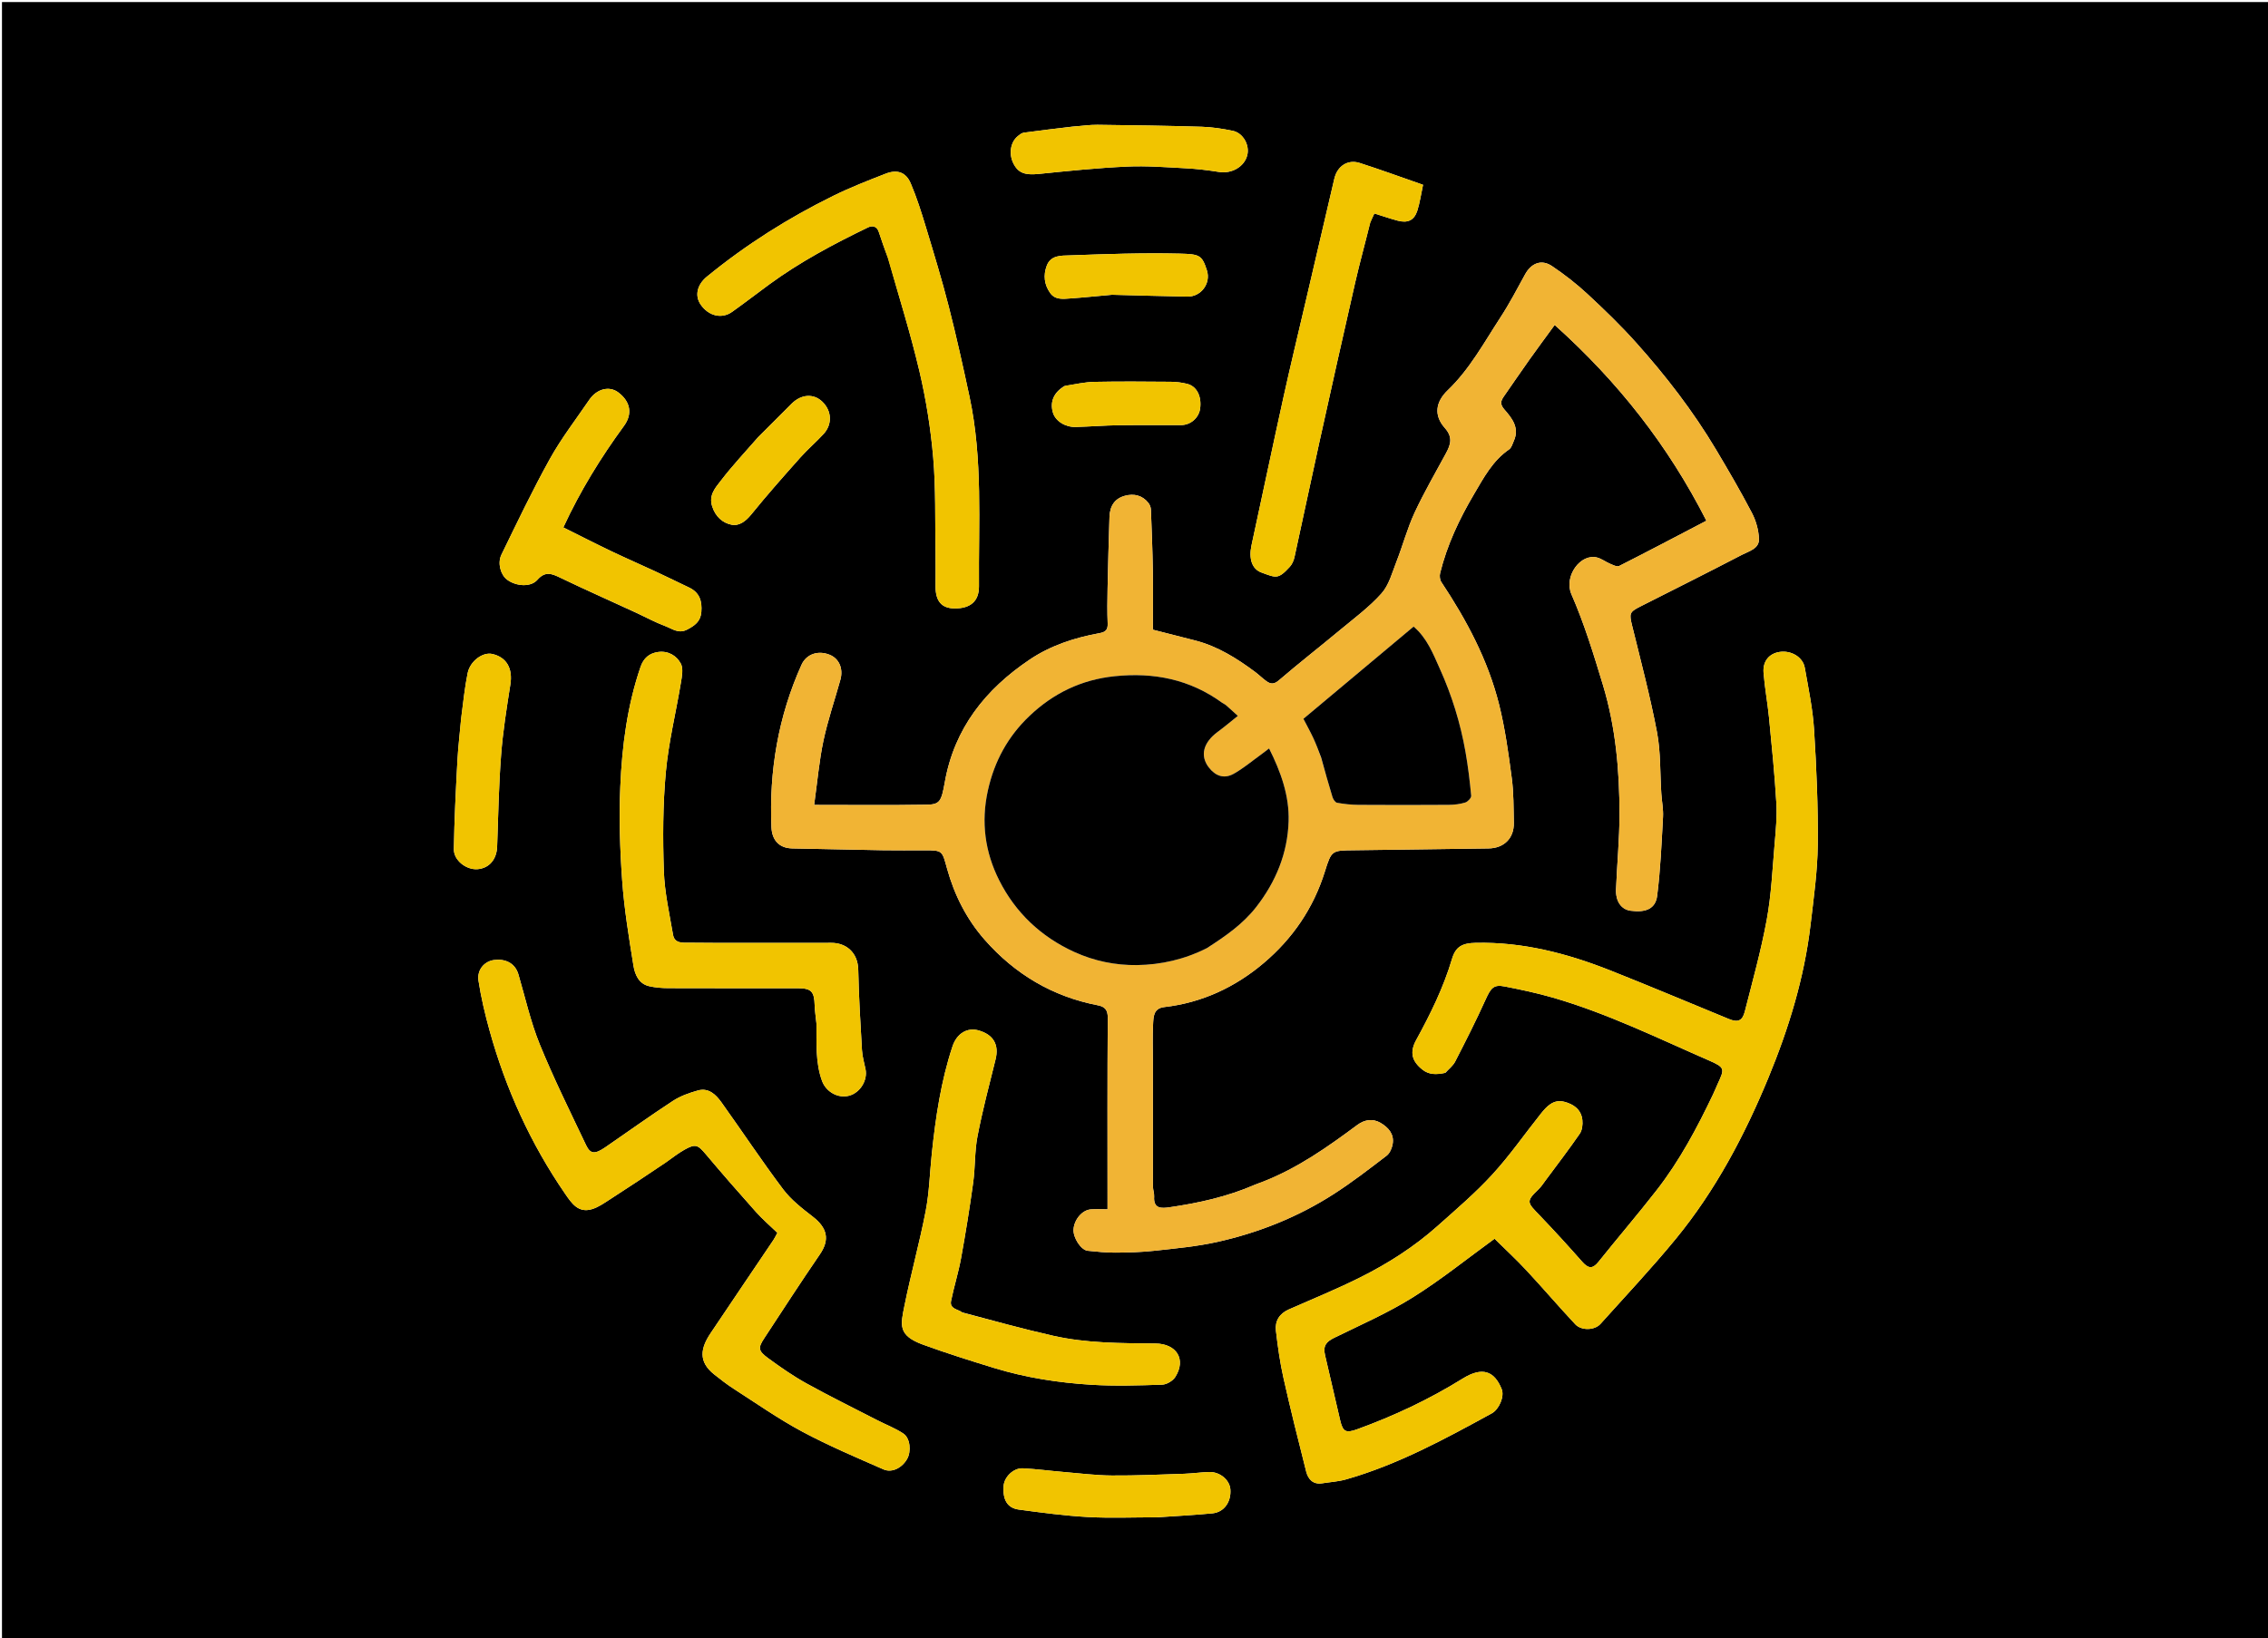 <svg version="1.1" id="Layer_1" xmlns="http://www.w3.org/2000/svg" xmlns:xlink="http://www.w3.org/1999/xlink" x="0px" y="0px"
	 width="100%" viewBox="0 0 1200 867" enable-background="new 0 0 1200 867" xml:space="preserve">
<path fill="#000000" opacity="1" stroke="none" 
	d="
M746,868 
	C497.363,868 249.227,868 1.045,868 
	C1.045,579.065 1.045,290.13 1.045,1.097 
	C400.887,1.097 800.774,1.097 1200.83,1.097 
	C1200.83,290 1200.83,579 1200.83,868 
	C1049.463,868 897.981,868 746,868 
M667.952,625.551 
	C666.581,626.044 665.176,626.46 663.843,627.041 
	C649.443,633.325 634.253,636.671 618.805,638.926 
	C614.749,639.518 610.202,639.895 610.657,633.301 
	C610.778,631.549 610.034,629.752 610.03,627.975 
	C609.983,605.976 610,583.977 610,561.978 
	C610,555.311 609.744,548.631 610.098,541.984 
	C610.304,538.113 610.276,533.635 616.026,532.974 
	C635.981,530.68 653.543,522.458 668.663,509.646 
	C683.892,496.741 694.931,480.665 700.954,461.353 
	C704.512,449.94 704.704,450.105 716.279,449.978 
	C740.042,449.717 763.804,449.306 787.566,449.015 
	C795.679,448.915 801.112,443.683 800.96,435.524 
	C800.812,427.592 800.914,419.589 799.869,411.755 
	C798.13,398.713 796.353,385.583 793.17,372.846 
	C787.287,349.309 775.964,328.135 762.595,308.008 
	C761.805,306.818 761.603,304.792 761.955,303.359 
	C765.62,288.42 772.142,274.666 779.919,261.492 
	C785.04,252.818 789.756,243.807 798.453,237.853 
	C799.74,236.972 800.278,234.894 800.988,233.293 
	C804.066,226.351 799.966,221.275 795.938,216.676 
	C793.573,213.976 794.015,212.205 795.668,209.834 
	C800.223,203.299 804.697,196.706 809.31,190.211 
	C813.585,184.19 817.998,178.267 822.585,171.979 
	C856.107,202.038 882.609,235.76 902.861,275.581 
	C887.158,283.785 871.977,291.796 856.666,299.551 
	C855.552,300.115 853.424,298.993 851.895,298.35 
	C849.572,297.374 847.473,295.715 845.084,295.075 
	C836.289,292.718 827.273,304.969 831.467,314.555 
	C838.245,330.051 843.239,346.389 848.15,362.625 
	C854.883,384.884 856.896,407.923 856.881,431.067 
	C856.872,444.26 855.563,457.448 855.045,470.646 
	C854.79,477.134 857.881,481.345 862.777,481.991 
	C870.82,483.052 875.924,480.968 876.802,474.073 
	C878.561,460.241 879.141,446.249 879.906,432.307 
	C880.129,428.246 879.278,424.133 879.01,420.038 
	C878.3,409.183 878.733,398.118 876.721,387.514 
	C873.129,368.585 868.176,349.909 863.573,331.181 
	C861.993,324.751 862.07,323.93 867.795,321.03 
	C885.781,311.921 903.818,302.91 921.7,293.602 
	C925.36,291.697 930.851,290.389 930.665,285.218 
	C930.498,280.542 929.086,275.545 926.907,271.378 
	C920.973,260.029 914.511,248.944 907.952,237.937 
	C895.814,217.568 881.367,198.856 865.576,181.235 
	C857.524,172.251 848.806,163.821 839.95,155.613 
	C834.11,150.2 827.749,145.241 821.135,140.802 
	C815.562,137.062 810.18,139.259 806.908,145.241 
	C802.719,152.899 798.664,160.667 793.901,167.964 
	C785.229,181.253 777.651,195.361 766.006,206.527 
	C759.556,212.712 758.52,219.803 764.447,226.478 
	C768.862,231.451 767.536,235.316 765.021,239.973 
	C759.396,250.388 753.413,260.645 748.443,271.368 
	C744.593,279.676 742.226,288.659 738.878,297.216 
	C736.607,303.024 734.914,309.627 730.944,314.072 
	C724.435,321.359 716.38,327.294 708.807,333.596 
	C698.13,342.48 687.162,351.02 676.632,360.072 
	C674.131,362.222 672.369,362.117 670.203,360.6 
	C668.062,359.101 666.21,357.197 664.11,355.634 
	C654.451,348.442 644.336,342.083 632.516,338.999 
	C625.369,337.135 618.202,335.347 610,333.259 
	C610,322.767 610.13,312.351 609.964,301.939 
	C609.792,291.178 609.37,280.42 608.945,269.665 
	C608.898,268.472 608.369,267.106 607.626,266.166 
	C604.413,262.094 599.932,261.105 595.236,262.373 
	C589.827,263.833 587.218,267.692 587.024,273.665 
	C586.616,286.261 586.282,298.859 586.022,311.459 
	C585.895,317.622 585.82,323.798 586.073,329.955 
	C586.209,333.275 585.018,334.49 581.807,335.075 
	C568.627,337.479 555.955,341.574 544.775,349.098 
	C521.405,364.828 504.938,385.429 499.896,413.979 
	C498.04,424.492 497.138,425.764 490.014,425.884 
	C470.813,426.207 451.604,425.994 430.761,425.994 
	C432.503,413.533 433.426,402.619 435.683,391.988 
	C437.994,381.105 441.657,370.511 444.641,359.766 
	C446.283,353.851 443.975,348.588 439.041,346.552 
	C432.943,344.034 426.654,346.095 424.059,351.866 
	C411.765,379.213 406.888,408.022 408.177,437.829 
	C408.461,444.408 412.052,448.89 419.22,449.015 
	C435.317,449.297 451.411,449.711 467.508,449.98 
	C474.672,450.099 481.84,450 489.007,450 
	C498.82,450 498.443,450.149 501.094,459.706 
	C504.954,473.628 511.419,486.459 520.974,497.325 
	C536.984,515.531 556.887,527.407 580.873,532.034 
	C584.572,532.748 586.154,534.427 586.124,538.684 
	C585.898,570.848 586,603.014 586,635.179 
	C586,636.638 586,638.096 586,640.003 
	C582.796,640.003 579.997,639.858 577.22,640.036 
	C572.644,640.33 568.335,645.405 568.009,650.647 
	C567.734,655.051 571.948,661.59 575.536,661.951 
	C580.44,662.445 585.374,662.963 590.291,662.928 
	C597.221,662.879 604.187,662.683 611.068,661.92 
	C622.093,660.696 633.223,659.684 644.018,657.28 
	C665.946,652.397 686.692,644.118 705.641,631.948 
	C715.35,625.712 724.525,618.619 733.697,611.594 
	C735.396,610.293 736.52,607.563 736.88,605.326 
	C737.712,600.161 734.564,596.679 730.498,594.283 
	C726.295,591.807 721.938,592.548 718.12,595.383 
	C702.582,606.918 686.849,618.109 667.952,625.551 
M764.788,567.747 
	C766.535,565.78 768.78,564.068 769.943,561.802 
	C775.462,551.048 780.946,540.26 785.918,529.247 
	C788.87,522.708 790.28,520.919 796.228,522.083 
	C804.8,523.762 813.381,525.582 821.765,528.009 
	C850.404,536.299 877.144,549.423 904.354,561.286 
	C912.847,564.989 912.435,565.743 908.942,573.379 
	C908.069,575.289 907.297,577.246 906.394,579.141 
	C897.938,596.894 888.714,614.236 876.601,629.797 
	C866.559,642.696 855.911,655.122 845.69,667.885 
	C842.504,671.863 840.195,671.21 837.126,667.73 
	C829.828,659.454 822.385,651.294 814.748,643.33 
	C808.134,636.433 807.11,636 814.049,629.387 
	C815.449,628.054 816.523,626.369 817.686,624.801 
	C823.796,616.565 830.041,608.422 835.862,599.986 
	C837.144,598.128 837.471,595.154 837.234,592.796 
	C836.669,587.199 832.567,584.333 827.613,583.085 
	C821.873,581.639 818.341,585.554 815.2,589.49 
	C806.676,600.172 798.858,611.487 789.646,621.53 
	C780.637,631.351 770.415,640.094 760.433,648.981 
	C748.253,659.826 734.541,668.584 720.025,675.87 
	C707.593,682.111 694.67,687.378 681.927,692.99 
	C676.937,695.188 674.509,699.115 675.1,704.263 
	C676.063,712.643 677.245,721.044 679.087,729.268 
	C682.797,745.826 686.917,762.294 691.09,778.743 
	C692.132,782.849 694.701,785.793 699.659,785.001 
	C703.82,784.337 708.103,784.106 712.126,782.96 
	C739.582,775.139 764.47,761.585 789.317,747.977 
	C793.169,745.867 796.106,739.041 794.546,735.17 
	C790.715,725.666 784.415,723.067 773.888,729.604 
	C756.228,740.569 737.54,749.367 718.029,756.432 
	C711.909,758.648 710.469,757.652 709.004,751.336 
	C706.368,739.974 703.711,728.617 701.093,717.25 
	C699.946,712.272 701.581,710.136 706.034,707.955 
	C719.997,701.12 734.356,694.839 747.489,686.628 
	C762.536,677.221 776.436,665.977 790.781,655.569 
	C796.34,661.065 802.219,666.502 807.661,672.345 
	C816.396,681.724 824.715,691.491 833.475,700.846 
	C836.735,704.328 843.735,704.083 846.806,700.663 
	C860.207,685.736 873.982,671.105 886.696,655.608 
	C907.704,630 923.075,600.851 935.638,570.435 
	C946.384,544.416 954.678,517.434 957.981,489.261 
	C959.621,475.273 961.627,461.226 961.774,447.188 
	C961.988,426.849 961.103,406.466 959.825,386.156 
	C959.134,375.166 956.832,364.256 954.905,353.373 
	C953.903,347.716 947.717,344.119 941.654,345.013 
	C936.13,345.828 932.612,349.855 933.095,356.029 
	C933.719,363.994 935.221,371.887 935.997,379.845 
	C937.463,394.866 938.981,409.894 939.87,424.954 
	C940.296,432.168 939.572,439.484 938.95,446.718 
	C937.799,460.089 937.205,473.592 934.789,486.747 
	C931.784,503.108 927.286,519.203 923.176,535.348 
	C921.904,540.348 919.475,541.225 914.758,539.291 
	C893.837,530.711 873.008,521.899 851.985,513.576 
	C829.145,504.534 805.626,498.443 780.773,498.978 
	C773.785,499.128 770.216,500.901 768.27,507.45 
	C763.767,522.609 756.869,536.625 749.308,550.411 
	C745.755,556.888 746.995,561.627 752.65,566.107 
	C756.09,568.832 760.013,568.796 764.788,567.747 
M352.464,615.033 
	C355.677,612.827 358.749,610.372 362.133,608.472 
	C367.978,605.19 369.198,605.825 373.466,610.89 
	C382.125,621.168 390.958,631.306 399.915,641.326 
	C403.446,645.275 407.502,648.755 411.321,652.452 
	C410.455,654.028 409.919,655.209 409.205,656.27 
	C398.142,672.699 387.012,689.084 375.992,705.542 
	C370.794,713.304 369.141,720.527 378.003,727.482 
	C381.32,730.085 384.646,732.711 388.189,734.985 
	C400.177,742.68 411.888,750.925 424.414,757.635 
	C438.352,765.1 452.987,771.296 467.49,777.652 
	C472.003,779.63 477.342,776.752 479.967,772.107 
	C482.217,768.128 481.609,761.11 477.969,758.685 
	C473.719,755.854 468.82,754.007 464.243,751.655 
	C451.715,745.215 439.065,738.991 426.746,732.172 
	C419.685,728.263 412.992,723.608 406.471,718.827 
	C401.136,714.915 401.009,713.363 404.307,708.331 
	C414.062,693.449 423.742,678.512 433.799,663.834 
	C439.13,656.053 437.768,649.864 430.003,643.862 
	C424.374,639.51 418.532,634.962 414.312,629.353 
	C403.013,614.333 392.617,598.635 381.676,583.341 
	C378.743,579.241 374.9,575.535 369.247,577.114 
	C364.676,578.391 359.983,580.055 356.047,582.625 
	C343.976,590.508 332.26,598.935 320.371,607.1 
	C314.769,610.948 312.383,610.877 310.08,606.025 
	C301.696,588.361 292.974,570.816 285.598,552.729 
	C280.744,540.828 277.935,528.088 274.302,515.696 
	C272.433,509.322 266.843,507.3 261.296,508.082 
	C256.2,508.801 252.309,513.337 253.171,518.992 
	C254.533,527.931 256.645,536.801 259.069,545.524 
	C267.652,576.416 280.77,605.255 298.963,631.721 
	C302.448,636.791 305.982,642.2 313.377,639.873 
	C316.69,638.831 319.709,636.688 322.684,634.77 
	C332.495,628.446 342.226,621.997 352.464,615.033 
M469.925,136.673 
	C475.507,156.568 481.737,176.311 486.457,196.409 
	C489.982,211.412 492.439,226.796 493.759,242.15 
	C495.163,258.476 494.702,274.965 494.983,291.384 
	C495.091,297.714 494.993,304.048 495.002,310.38 
	C495.014,318.198 498.239,321.933 505.016,322 
	C513.503,322.083 518.038,318.118 517.972,310.246 
	C517.692,276.735 520.063,243.072 512.965,209.918 
	C509.545,193.946 506.014,177.986 501.969,162.164 
	C498.373,148.094 494.129,134.182 489.917,120.277 
	C487.54,112.43 485.072,104.558 481.858,97.033 
	C479.331,91.119 474.741,89.534 468.622,91.91 
	C459.299,95.528 449.945,99.185 440.981,103.592 
	C417.073,115.347 394.665,129.524 374.009,146.423 
	C368.929,150.578 367.429,156.416 370.71,161.175 
	C374.89,167.236 381.838,168.972 387.346,165.057 
	C393.955,160.36 400.371,155.391 406.911,150.597 
	C423.221,138.642 440.984,129.183 459.134,120.415 
	C461.635,119.208 463.929,119.668 464.959,122.737 
	C466.446,127.167 467.94,131.593 469.925,136.673 
M431.993,541.81 
	C432.106,551.972 431.367,562.202 434.939,572.045 
	C437.046,577.853 443.431,581.445 449.253,579.881 
	C455.12,578.305 459.161,571.731 457.942,565.819 
	C457.254,562.481 456.267,559.148 456.07,555.775 
	C455.245,541.605 454.389,527.426 454.098,513.24 
	C453.908,503.941 447.525,498.918 439.688,498.988 
	C433.026,499.048 426.362,499 419.699,499 
	C401.376,499 383.052,499.098 364.73,498.909 
	C361.462,498.876 356.932,499.511 356.111,494.744 
	C354.182,483.53 351.629,472.278 351.244,460.975 
	C350.651,443.591 350.7,426.064 352.279,408.762 
	C353.734,392.81 357.653,377.089 360.275,361.232 
	C360.823,357.92 361.624,353.824 360.223,351.203 
	C357.959,346.965 353.533,344.319 348.218,345.053 
	C343.574,345.695 340.511,348.271 338.907,352.952 
	C331.881,373.464 329.131,394.767 328.209,416.204 
	C327.497,432.745 328.007,449.415 329.194,465.941 
	C330.278,481.031 332.739,496.046 335.159,511.003 
	C335.906,515.618 337.848,520.615 343.415,521.91 
	C346.723,522.68 350.214,522.942 353.624,522.954 
	C376.445,523.041 399.266,522.996 422.087,523.001 
	C429.265,523.003 430.851,524.713 431.04,532.082 
	C431.115,535.016 431.626,537.938 431.993,541.81 
M509.064,694.541 
	C506.81,692.781 502.323,692.801 503.209,688.466 
	C504.761,680.874 507.122,673.439 508.509,665.823 
	C510.927,652.541 513.079,639.2 514.918,625.826 
	C516.036,617.702 515.644,609.331 517.196,601.316 
	C519.837,587.679 523.371,574.21 526.736,560.722 
	C528.667,552.979 525.748,547.637 517.846,545.344 
	C511.756,543.577 506.223,546.977 503.969,553.775 
	C497.847,572.246 495.037,591.353 493.01,610.609 
	C491.948,620.705 491.707,630.952 489.791,640.878 
	C486.544,657.704 481.925,674.262 478.545,691.066 
	C476.523,701.12 474.894,706.708 488.331,711.613 
	C500.753,716.147 513.391,720.122 526.04,723.996 
	C542.76,729.117 560.003,731.777 577.388,732.849 
	C589.84,733.617 602.384,733.219 614.87,732.809 
	C617.299,732.73 620.568,730.78 621.875,728.703 
	C627.708,719.431 622.593,711.118 611.255,711.017 
	C593.129,710.856 574.947,710.933 557.169,706.917 
	C541.266,703.325 525.536,698.97 509.064,694.541 
M725.003,117.613 
	C725.739,116.041 726.475,114.469 727.174,112.976 
	C731.63,114.36 735.573,115.736 739.598,116.797 
	C744.882,118.191 748.286,116.569 749.915,111.452 
	C751.251,107.256 751.856,102.827 752.935,97.803 
	C741.094,93.69 730.341,89.747 719.445,86.25 
	C713.09,84.211 707.563,87.88 705.997,94.569 
	C700.945,116.149 695.914,137.735 690.884,159.32 
	C686.923,176.32 682.817,193.287 679.057,210.332 
	C673.31,236.382 667.832,262.492 662.183,288.565 
	C660.683,295.487 662.274,301.097 667.443,302.998 
	C675.179,305.843 676.257,306.725 682.446,299.961 
	C683.679,298.613 684.516,296.649 684.915,294.833 
	C689.361,274.607 693.596,254.336 698.062,234.115 
	C704.306,205.839 710.614,177.577 717.07,149.349 
	C719.441,138.982 722.31,128.728 725.003,117.613 
M336.97,324.463 
	C341.955,326.792 346.826,329.426 351.964,331.345 
	C355.576,332.695 358.982,335.572 363.523,333.22 
	C367.549,331.135 370.654,328.973 371.077,323.925 
	C371.564,318.11 370.158,313.583 364.593,310.936 
	C358.745,308.154 352.938,305.285 347.066,302.555 
	C339.128,298.864 331.093,295.378 323.197,291.602 
	C314.751,287.562 306.417,283.287 298.054,279.125 
	C307.019,259.739 317.897,242.143 330.152,225.39 
	C334.688,219.189 333.723,212.624 327.122,207.656 
	C322.383,204.089 315.763,205.742 311.751,211.638 
	C304.722,221.968 297.017,231.933 290.969,242.814 
	C281.769,259.37 273.604,276.51 265.307,293.551 
	C263.089,298.107 264.963,304.265 268.265,306.752 
	C272.964,310.291 280.769,310.915 284.301,306.887 
	C288.513,302.083 291.975,303.583 296.601,305.815 
	C309.716,312.143 323.056,318.005 336.97,324.463 
M567.427,67 
	C558.84,68.049 550.245,69.038 541.676,70.217 
	C540.5,70.379 539.348,71.366 538.369,72.19 
	C534.669,75.307 533.72,81.27 536.041,86.166 
	C538.616,91.598 542.289,92.798 549.671,92.044 
	C565.159,90.462 580.672,88.88 596.214,88.155 
	C606.588,87.671 617.04,88.511 627.441,89.061 
	C633.305,89.371 639.172,90.073 644.974,90.999 
	C651.69,92.071 658.428,88.255 659.941,82.087 
	C661.252,76.739 657.718,70.358 652.254,69.231 
	C646.852,68.117 641.317,67.252 635.816,67.086 
	C617.423,66.529 599.02,66.262 580.618,66.056 
	C576.534,66.01 572.442,66.666 567.427,67 
M612.485,803 
	C622.154,802.327 631.842,801.848 641.486,800.911 
	C647.655,800.312 651.466,794.881 651,788.287 
	C650.644,783.255 645.505,778.878 639.778,779.041 
	C635.351,779.168 630.938,779.822 626.51,779.968 
	C613.772,780.386 601.027,780.985 588.289,780.888 
	C579.773,780.823 571.262,779.738 562.756,779.02 
	C555.577,778.414 548.42,777.449 541.231,777.079 
	C536.226,776.822 531.355,781.634 531.002,786.449 
	C530.473,793.677 532.981,798.102 539.042,798.915 
	C551.173,800.543 563.342,802.176 575.549,802.855 
	C587.495,803.52 599.506,803 612.485,803 
M243.999,380.343 
	C243.317,387.85 242.398,395.345 242.003,402.866 
	C241.187,418.372 240.365,433.889 240.144,449.409 
	C240.058,455.421 246.826,460.471 252.675,459.997 
	C258.9,459.493 262.807,454.745 263.036,448.028 
	C263.589,431.85 263.9,415.646 265.137,399.516 
	C266.095,387.031 268.086,374.607 270.04,362.223 
	C271.366,353.822 268.092,347.803 260.401,346.089 
	C255.483,344.993 248.742,349.81 247.434,356.229 
	C245.875,363.876 245.11,371.684 243.999,380.343 
M588.562,155.999 
	C601.792,156.333 615.021,156.732 628.253,156.973 
	C635.449,157.104 640.773,149.981 638.585,143.123 
	C636.004,135.029 634.739,134.482 624.049,134.226 
	C604.68,133.763 585.271,134.457 565.897,135.162 
	C561.539,135.32 555.979,134.927 553.836,140.642 
	C551.936,145.709 552.516,150.667 555.645,155.061 
	C558.378,158.9 562.687,158.191 566.577,157.923 
	C573.59,157.441 580.583,156.657 588.562,155.999 
M401.004,231.497 
	C394.459,239.042 387.582,246.332 381.515,254.243 
	C378.59,258.057 374.804,261.991 376.859,268.139 
	C378.636,273.455 382.288,276.725 387.028,277.689 
	C391.054,278.508 394.56,275.888 397.495,272.263 
	C405.843,261.951 414.66,252.012 423.484,242.096 
	C427.351,237.75 431.83,233.953 435.764,229.662 
	C440.492,224.504 440.094,217.449 435.127,212.62 
	C430.544,208.164 423.975,208.553 418.877,213.625 
	C413.072,219.399 407.297,225.203 401.004,231.497 
M563.191,204.309 
	C557.538,207.677 555.388,212.706 557.139,218.461 
	C558.458,222.793 563.564,226.121 569.158,225.968 
	C576.751,225.76 584.336,225.156 591.929,225.042 
	C602.919,224.877 613.914,225.057 624.906,224.973 
	C630.039,224.934 634.336,221.077 634.99,216.24 
	C635.868,209.74 633.22,204.419 628.125,203.144 
	C625.305,202.438 622.33,202.073 619.421,202.049 
	C605.931,201.938 592.436,201.82 578.951,202.094 
	C573.943,202.195 568.957,203.358 563.191,204.309 
z"/>
<path fill="#F1B434" opacity="1" stroke="none" 
	d="
M668.263,625.309 
	C686.849,618.109 702.582,606.918 718.12,595.383 
	C721.938,592.548 726.295,591.807 730.498,594.283 
	C734.564,596.679 737.712,600.161 736.88,605.326 
	C736.52,607.563 735.396,610.293 733.697,611.594 
	C724.525,618.619 715.35,625.712 705.641,631.948 
	C686.692,644.118 665.946,652.397 644.018,657.28 
	C633.223,659.684 622.093,660.696 611.068,661.92 
	C604.187,662.683 597.221,662.879 590.291,662.928 
	C585.374,662.963 580.44,662.445 575.536,661.951 
	C571.948,661.59 567.734,655.051 568.009,650.647 
	C568.335,645.405 572.644,640.33 577.22,640.036 
	C579.997,639.858 582.796,640.003 586,640.003 
	C586,638.096 586,636.638 586,635.179 
	C586,603.014 585.898,570.848 586.124,538.684 
	C586.154,534.427 584.572,532.748 580.873,532.034 
	C556.887,527.407 536.984,515.531 520.974,497.325 
	C511.419,486.459 504.954,473.628 501.094,459.706 
	C498.443,450.149 498.82,450 489.007,450 
	C481.84,450 474.672,450.099 467.508,449.98 
	C451.411,449.711 435.317,449.297 419.22,449.015 
	C412.052,448.89 408.461,444.408 408.177,437.829 
	C406.888,408.022 411.765,379.213 424.059,351.866 
	C426.654,346.095 432.943,344.034 439.041,346.552 
	C443.975,348.588 446.283,353.851 444.641,359.766 
	C441.657,370.511 437.994,381.105 435.683,391.988 
	C433.426,402.619 432.503,413.533 430.761,425.994 
	C451.604,425.994 470.813,426.207 490.014,425.884 
	C497.138,425.764 498.04,424.492 499.896,413.979 
	C504.938,385.429 521.405,364.828 544.775,349.098 
	C555.955,341.574 568.627,337.479 581.807,335.075 
	C585.018,334.49 586.209,333.275 586.073,329.955 
	C585.82,323.798 585.895,317.622 586.022,311.459 
	C586.282,298.859 586.616,286.261 587.024,273.665 
	C587.218,267.692 589.827,263.833 595.236,262.373 
	C599.932,261.105 604.413,262.094 607.626,266.166 
	C608.369,267.106 608.898,268.472 608.945,269.665 
	C609.37,280.42 609.792,291.178 609.964,301.939 
	C610.13,312.351 610,322.767 610,333.259 
	C618.202,335.347 625.369,337.135 632.516,338.999 
	C644.336,342.083 654.451,348.442 664.11,355.634 
	C666.21,357.197 668.062,359.101 670.203,360.6 
	C672.369,362.117 674.131,362.222 676.632,360.072 
	C687.162,351.02 698.13,342.48 708.807,333.596 
	C716.38,327.294 724.435,321.359 730.944,314.072 
	C734.914,309.627 736.607,303.024 738.878,297.216 
	C742.226,288.659 744.593,279.676 748.443,271.368 
	C753.413,260.645 759.396,250.388 765.021,239.973 
	C767.536,235.316 768.862,231.451 764.447,226.478 
	C758.52,219.803 759.556,212.712 766.006,206.527 
	C777.651,195.361 785.229,181.253 793.901,167.964 
	C798.664,160.667 802.719,152.899 806.908,145.241 
	C810.18,139.259 815.562,137.062 821.135,140.802 
	C827.749,145.241 834.11,150.2 839.95,155.613 
	C848.806,163.821 857.524,172.251 865.576,181.235 
	C881.367,198.856 895.814,217.568 907.952,237.937 
	C914.511,248.944 920.973,260.029 926.907,271.378 
	C929.086,275.545 930.498,280.542 930.665,285.218 
	C930.851,290.389 925.36,291.697 921.7,293.602 
	C903.818,302.91 885.781,311.921 867.795,321.03 
	C862.07,323.93 861.993,324.751 863.573,331.181 
	C868.176,349.909 873.129,368.585 876.721,387.514 
	C878.733,398.118 878.3,409.183 879.01,420.038 
	C879.278,424.133 880.129,428.246 879.906,432.307 
	C879.141,446.249 878.561,460.241 876.802,474.073 
	C875.924,480.968 870.82,483.052 862.777,481.991 
	C857.881,481.345 854.79,477.134 855.045,470.646 
	C855.563,457.448 856.872,444.26 856.881,431.067 
	C856.896,407.923 854.883,384.884 848.15,362.625 
	C843.239,346.389 838.245,330.051 831.467,314.555 
	C827.273,304.969 836.289,292.718 845.084,295.075 
	C847.473,295.715 849.572,297.374 851.895,298.35 
	C853.424,298.993 855.552,300.115 856.666,299.551 
	C871.977,291.796 887.158,283.785 902.861,275.581 
	C882.609,235.76 856.107,202.038 822.585,171.979 
	C817.998,178.267 813.585,184.19 809.31,190.211 
	C804.697,196.706 800.223,203.299 795.668,209.834 
	C794.015,212.205 793.573,213.976 795.938,216.676 
	C799.966,221.275 804.066,226.351 800.988,233.293 
	C800.278,234.894 799.74,236.972 798.453,237.853 
	C789.756,243.807 785.04,252.818 779.919,261.492 
	C772.142,274.666 765.62,288.42 761.955,303.359 
	C761.603,304.792 761.805,306.818 762.595,308.008 
	C775.964,328.135 787.287,349.309 793.17,372.846 
	C796.353,385.583 798.13,398.713 799.869,411.755 
	C800.914,419.589 800.812,427.592 800.96,435.524 
	C801.112,443.683 795.679,448.915 787.566,449.015 
	C763.804,449.306 740.042,449.717 716.279,449.978 
	C704.704,450.105 704.512,449.94 700.954,461.353 
	C694.931,480.665 683.892,496.741 668.663,509.646 
	C653.543,522.458 635.981,530.68 616.026,532.974 
	C610.276,533.635 610.304,538.113 610.098,541.984 
	C609.744,548.631 610,555.311 610,561.978 
	C610,583.977 609.983,605.976 610.03,627.975 
	C610.034,629.752 610.778,631.549 610.657,633.301 
	C610.202,639.895 614.749,639.518 618.805,638.926 
	C634.253,636.671 649.443,633.325 663.843,627.041 
	C665.176,626.46 666.581,626.044 668.263,625.309 
M638.913,501.583 
	C648.394,495.439 657.586,489.12 664.702,479.968 
	C675.143,466.54 681.27,451.492 681.807,434.683 
	C682.238,421.177 677.704,408.491 671.467,396.093 
	C669.966,397.24 668.498,398.419 666.971,399.516 
	C662.22,402.931 657.701,406.777 652.609,409.581 
	C647.605,412.336 643.024,410.672 639.53,406.078 
	C634.812,399.874 636.649,392.933 644.347,387.281 
	C647.809,384.738 651.089,381.947 654.952,378.869 
	C652.393,376.55 650.565,374.846 648.677,373.211 
	C648.076,372.69 647.283,372.398 646.633,371.926 
	C629.566,359.53 610.534,355.721 589.732,357.88 
	C572.124,359.707 557.291,366.914 544.69,378.904 
	C533.331,389.713 526.131,402.783 522.689,418.342 
	C518.974,435.14 521.189,451.028 528.672,465.885 
	C537.296,483.006 550.762,495.762 568.432,503.816 
	C578.992,508.63 590.258,510.905 601.597,510.752 
	C614.264,510.581 626.719,507.764 638.913,501.583 
M699.073,401.366 
	C701.032,408.191 702.924,415.037 705.015,421.821 
	C705.38,423.004 706.45,424.666 707.423,424.841 
	C711.117,425.509 714.904,425.927 718.66,425.953 
	C734.642,426.063 750.625,426.057 766.607,425.948 
	C769.519,425.929 772.528,425.565 775.29,424.708 
	C776.627,424.293 778.518,422.272 778.412,421.141 
	C777.682,413.366 776.747,405.589 775.394,397.898 
	C772.721,382.707 768.177,368.007 761.842,353.974 
	C758.282,346.089 755.129,337.721 747.934,331.61 
	C728.298,348.047 708.914,364.273 689.634,380.412 
	C691.669,384.348 693.42,387.471 694.919,390.711 
	C696.411,393.935 697.651,397.275 699.073,401.366 
z"/>
<path fill="#F1C400" opacity="1" stroke="none" 
	d="
M764.419,567.864 
	C760.013,568.796 756.09,568.832 752.65,566.107 
	C746.995,561.627 745.755,556.888 749.308,550.411 
	C756.869,536.625 763.767,522.609 768.27,507.45 
	C770.216,500.901 773.785,499.128 780.773,498.978 
	C805.626,498.443 829.145,504.534 851.985,513.576 
	C873.008,521.899 893.837,530.711 914.758,539.291 
	C919.475,541.225 921.904,540.348 923.176,535.348 
	C927.286,519.203 931.784,503.108 934.789,486.747 
	C937.205,473.592 937.799,460.089 938.95,446.718 
	C939.572,439.484 940.296,432.168 939.87,424.954 
	C938.981,409.894 937.463,394.866 935.997,379.845 
	C935.221,371.887 933.719,363.994 933.095,356.029 
	C932.612,349.855 936.13,345.828 941.654,345.013 
	C947.717,344.119 953.903,347.716 954.905,353.373 
	C956.832,364.256 959.134,375.166 959.825,386.156 
	C961.103,406.466 961.988,426.849 961.774,447.188 
	C961.627,461.226 959.621,475.273 957.981,489.261 
	C954.678,517.434 946.384,544.416 935.638,570.435 
	C923.075,600.851 907.704,630 886.696,655.608 
	C873.982,671.105 860.207,685.736 846.806,700.663 
	C843.735,704.083 836.735,704.328 833.475,700.846 
	C824.715,691.491 816.396,681.724 807.661,672.345 
	C802.219,666.502 796.34,661.065 790.781,655.569 
	C776.436,665.977 762.536,677.221 747.489,686.628 
	C734.356,694.839 719.997,701.12 706.034,707.955 
	C701.581,710.136 699.946,712.272 701.093,717.25 
	C703.711,728.617 706.368,739.974 709.004,751.336 
	C710.469,757.652 711.909,758.648 718.029,756.432 
	C737.54,749.367 756.228,740.569 773.888,729.604 
	C784.415,723.067 790.715,725.666 794.546,735.17 
	C796.106,739.041 793.169,745.867 789.317,747.977 
	C764.47,761.585 739.582,775.139 712.126,782.96 
	C708.103,784.106 703.82,784.337 699.659,785.001 
	C694.701,785.793 692.132,782.849 691.09,778.743 
	C686.917,762.294 682.797,745.826 679.087,729.268 
	C677.245,721.044 676.063,712.643 675.1,704.263 
	C674.509,699.115 676.937,695.188 681.927,692.99 
	C694.67,687.378 707.593,682.111 720.025,675.87 
	C734.541,668.584 748.253,659.826 760.433,648.981 
	C770.415,640.094 780.637,631.351 789.646,621.53 
	C798.858,611.487 806.676,600.172 815.2,589.49 
	C818.341,585.554 821.873,581.639 827.613,583.085 
	C832.567,584.333 836.669,587.199 837.234,592.796 
	C837.471,595.154 837.144,598.128 835.862,599.986 
	C830.041,608.422 823.796,616.565 817.686,624.801 
	C816.523,626.369 815.449,628.054 814.049,629.387 
	C807.11,636 808.134,636.433 814.748,643.33 
	C822.385,651.294 829.828,659.454 837.126,667.73 
	C840.195,671.21 842.504,671.863 845.69,667.885 
	C855.911,655.122 866.559,642.696 876.601,629.797 
	C888.714,614.236 897.938,596.894 906.394,579.141 
	C907.297,577.246 908.069,575.289 908.942,573.379 
	C912.435,565.743 912.847,564.989 904.354,561.286 
	C877.144,549.423 850.404,536.299 821.765,528.009 
	C813.381,525.582 804.8,523.762 796.228,522.083 
	C790.28,520.919 788.87,522.708 785.918,529.247 
	C780.946,540.26 775.462,551.048 769.943,561.802 
	C768.78,564.068 766.535,565.78 764.419,567.864 
z"/>
<path fill="#F1C400" opacity="1" stroke="none" 
	d="
M352.226,615.314 
	C342.226,621.997 332.495,628.446 322.684,634.77 
	C319.709,636.688 316.69,638.831 313.377,639.873 
	C305.982,642.2 302.448,636.791 298.963,631.721 
	C280.77,605.255 267.652,576.416 259.069,545.524 
	C256.645,536.801 254.533,527.931 253.171,518.992 
	C252.309,513.337 256.2,508.801 261.296,508.082 
	C266.843,507.3 272.433,509.322 274.302,515.696 
	C277.935,528.088 280.744,540.828 285.598,552.729 
	C292.974,570.816 301.696,588.361 310.08,606.025 
	C312.383,610.877 314.769,610.948 320.371,607.1 
	C332.26,598.935 343.976,590.508 356.047,582.625 
	C359.983,580.055 364.676,578.391 369.247,577.114 
	C374.9,575.535 378.743,579.241 381.676,583.341 
	C392.617,598.635 403.013,614.333 414.312,629.353 
	C418.532,634.962 424.374,639.51 430.003,643.862 
	C437.768,649.864 439.13,656.053 433.799,663.834 
	C423.742,678.512 414.062,693.449 404.307,708.331 
	C401.009,713.363 401.136,714.915 406.471,718.827 
	C412.992,723.608 419.685,728.263 426.746,732.172 
	C439.065,738.991 451.715,745.215 464.243,751.655 
	C468.82,754.007 473.719,755.854 477.969,758.685 
	C481.609,761.11 482.217,768.128 479.967,772.107 
	C477.342,776.752 472.003,779.63 467.49,777.652 
	C452.987,771.296 438.352,765.1 424.414,757.635 
	C411.888,750.925 400.177,742.68 388.189,734.985 
	C384.646,732.711 381.32,730.085 378.003,727.482 
	C369.141,720.527 370.794,713.304 375.992,705.542 
	C387.012,689.084 398.142,672.699 409.205,656.27 
	C409.919,655.209 410.455,654.028 411.321,652.452 
	C407.502,648.755 403.446,645.275 399.915,641.326 
	C390.958,631.306 382.125,621.168 373.466,610.89 
	C369.198,605.825 367.978,605.19 362.133,608.472 
	C358.749,610.372 355.677,612.827 352.226,615.314 
z"/>
<path fill="#F1C400" opacity="1" stroke="none" 
	d="
M469.678,136.347 
	C467.94,131.593 466.446,127.167 464.959,122.737 
	C463.929,119.668 461.635,119.208 459.134,120.415 
	C440.984,129.183 423.221,138.642 406.911,150.597 
	C400.371,155.391 393.955,160.36 387.346,165.057 
	C381.838,168.972 374.89,167.236 370.71,161.175 
	C367.429,156.416 368.929,150.578 374.009,146.423 
	C394.665,129.524 417.073,115.347 440.981,103.592 
	C449.945,99.185 459.299,95.528 468.622,91.91 
	C474.741,89.534 479.331,91.119 481.858,97.033 
	C485.072,104.558 487.54,112.43 489.917,120.277 
	C494.129,134.182 498.373,148.094 501.969,162.164 
	C506.014,177.986 509.545,193.946 512.965,209.918 
	C520.063,243.072 517.692,276.735 517.972,310.246 
	C518.038,318.118 513.503,322.083 505.016,322 
	C498.239,321.933 495.014,318.198 495.002,310.38 
	C494.993,304.048 495.091,297.714 494.983,291.384 
	C494.702,274.965 495.163,258.476 493.759,242.15 
	C492.439,226.796 489.982,211.412 486.457,196.409 
	C481.737,176.311 475.507,156.568 469.678,136.347 
z"/>
<path fill="#F1C400" opacity="1" stroke="none" 
	d="
M431.966,541.338 
	C431.626,537.938 431.115,535.016 431.04,532.082 
	C430.851,524.713 429.265,523.003 422.087,523.001 
	C399.266,522.996 376.445,523.041 353.624,522.954 
	C350.214,522.942 346.723,522.68 343.415,521.91 
	C337.848,520.615 335.906,515.618 335.159,511.003 
	C332.739,496.046 330.278,481.031 329.194,465.941 
	C328.007,449.415 327.497,432.745 328.209,416.204 
	C329.131,394.767 331.881,373.464 338.907,352.952 
	C340.511,348.271 343.574,345.695 348.218,345.053 
	C353.533,344.319 357.959,346.965 360.223,351.203 
	C361.624,353.824 360.823,357.92 360.275,361.232 
	C357.653,377.089 353.734,392.81 352.279,408.762 
	C350.7,426.064 350.651,443.591 351.244,460.975 
	C351.629,472.278 354.182,483.53 356.111,494.744 
	C356.932,499.511 361.462,498.876 364.73,498.909 
	C383.052,499.098 401.376,499 419.699,499 
	C426.362,499 433.026,499.048 439.688,498.988 
	C447.525,498.918 453.908,503.941 454.098,513.24 
	C454.389,527.426 455.245,541.605 456.07,555.775 
	C456.267,559.148 457.254,562.481 457.942,565.819 
	C459.161,571.731 455.12,578.305 449.253,579.881 
	C443.431,581.445 437.046,577.853 434.939,572.045 
	C431.367,562.202 432.106,551.972 431.966,541.338 
z"/>
<path fill="#F1C400" opacity="1" stroke="none" 
	d="
M509.397,694.746 
	C525.536,698.97 541.266,703.325 557.169,706.917 
	C574.947,710.933 593.129,710.856 611.255,711.017 
	C622.593,711.118 627.708,719.431 621.875,728.703 
	C620.568,730.78 617.299,732.73 614.87,732.809 
	C602.384,733.219 589.84,733.617 577.388,732.849 
	C560.003,731.777 542.76,729.117 526.04,723.996 
	C513.391,720.122 500.753,716.147 488.331,711.613 
	C474.894,706.708 476.523,701.12 478.545,691.066 
	C481.925,674.262 486.544,657.704 489.791,640.878 
	C491.707,630.952 491.948,620.705 493.01,610.609 
	C495.037,591.353 497.847,572.246 503.969,553.775 
	C506.223,546.977 511.756,543.577 517.846,545.344 
	C525.748,547.637 528.667,552.979 526.736,560.722 
	C523.371,574.21 519.837,587.679 517.196,601.316 
	C515.644,609.331 516.036,617.702 514.918,625.826 
	C513.079,639.2 510.927,652.541 508.509,665.823 
	C507.122,673.439 504.761,680.874 503.209,688.466 
	C502.323,692.801 506.81,692.781 509.397,694.746 
z"/>
<path fill="#F1C400" opacity="1" stroke="none" 
	d="
M724.977,118.018 
	C722.31,128.728 719.441,138.982 717.07,149.349 
	C710.614,177.577 704.306,205.839 698.062,234.115 
	C693.596,254.336 689.361,274.607 684.915,294.833 
	C684.516,296.649 683.679,298.613 682.446,299.961 
	C676.257,306.725 675.179,305.843 667.443,302.998 
	C662.274,301.097 660.683,295.487 662.183,288.565 
	C667.832,262.492 673.31,236.382 679.057,210.332 
	C682.817,193.287 686.923,176.32 690.884,159.32 
	C695.914,137.735 700.945,116.149 705.997,94.569 
	C707.563,87.88 713.09,84.211 719.445,86.25 
	C730.341,89.747 741.094,93.69 752.935,97.803 
	C751.856,102.827 751.251,107.256 749.915,111.452 
	C748.286,116.569 744.882,118.191 739.598,116.797 
	C735.573,115.736 731.63,114.36 727.174,112.976 
	C726.475,114.469 725.739,116.041 724.977,118.018 
z"/>
<path fill="#F1C400" opacity="1" stroke="none" 
	d="
M336.639,324.257 
	C323.056,318.005 309.716,312.143 296.601,305.815 
	C291.975,303.583 288.513,302.083 284.301,306.887 
	C280.769,310.915 272.964,310.291 268.265,306.752 
	C264.963,304.265 263.089,298.107 265.307,293.551 
	C273.604,276.51 281.769,259.37 290.969,242.814 
	C297.017,231.933 304.722,221.968 311.751,211.638 
	C315.763,205.742 322.383,204.089 327.122,207.656 
	C333.723,212.624 334.688,219.189 330.152,225.39 
	C317.897,242.143 307.019,259.739 298.054,279.125 
	C306.417,283.287 314.751,287.562 323.197,291.602 
	C331.093,295.378 339.128,298.864 347.066,302.555 
	C352.938,305.285 358.745,308.154 364.593,310.936 
	C370.158,313.583 371.564,318.11 371.077,323.925 
	C370.654,328.973 367.549,331.135 363.523,333.22 
	C358.982,335.572 355.576,332.695 351.964,331.345 
	C346.826,329.426 341.955,326.792 336.639,324.257 
z"/>
<path fill="#F1C400" opacity="1" stroke="none" 
	d="
M567.891,67 
	C572.442,66.666 576.534,66.01 580.618,66.056 
	C599.02,66.262 617.423,66.529 635.816,67.086 
	C641.317,67.252 646.852,68.117 652.254,69.231 
	C657.718,70.358 661.252,76.739 659.941,82.087 
	C658.428,88.255 651.69,92.071 644.974,90.999 
	C639.172,90.073 633.305,89.371 627.441,89.061 
	C617.04,88.511 606.588,87.671 596.214,88.155 
	C580.672,88.88 565.159,90.462 549.671,92.044 
	C542.289,92.798 538.616,91.598 536.041,86.166 
	C533.72,81.27 534.669,75.307 538.369,72.19 
	C539.348,71.366 540.5,70.379 541.676,70.217 
	C550.245,69.038 558.84,68.049 567.891,67 
z"/>
<path fill="#F1C400" opacity="1" stroke="none" 
	d="
M611.987,803 
	C599.506,803 587.495,803.52 575.549,802.855 
	C563.342,802.176 551.173,800.543 539.042,798.915 
	C532.981,798.102 530.473,793.677 531.002,786.449 
	C531.355,781.634 536.226,776.822 541.231,777.079 
	C548.42,777.449 555.577,778.414 562.756,779.02 
	C571.262,779.738 579.773,780.823 588.289,780.888 
	C601.027,780.985 613.772,780.386 626.51,779.968 
	C630.938,779.822 635.351,779.168 639.778,779.041 
	C645.505,778.878 650.644,783.255 651,788.287 
	C651.466,794.881 647.655,800.312 641.486,800.911 
	C631.842,801.848 622.154,802.327 611.987,803 
z"/>
<path fill="#F1C400" opacity="1" stroke="none" 
	d="
M244,379.883 
	C245.11,371.684 245.875,363.876 247.434,356.229 
	C248.742,349.81 255.483,344.993 260.401,346.089 
	C268.092,347.803 271.366,353.822 270.04,362.223 
	C268.086,374.607 266.095,387.031 265.137,399.516 
	C263.9,415.646 263.589,431.85 263.036,448.028 
	C262.807,454.745 258.9,459.493 252.675,459.997 
	C246.826,460.471 240.058,455.421 240.144,449.409 
	C240.365,433.889 241.187,418.372 242.003,402.866 
	C242.398,395.345 243.317,387.85 244,379.883 
z"/>
<path fill="#F1C400" opacity="1" stroke="none" 
	d="
M588.073,155.999 
	C580.583,156.657 573.59,157.441 566.577,157.923 
	C562.687,158.191 558.378,158.9 555.645,155.061 
	C552.516,150.667 551.936,145.709 553.836,140.642 
	C555.979,134.927 561.539,135.32 565.897,135.162 
	C585.271,134.457 604.68,133.763 624.049,134.226 
	C634.739,134.482 636.004,135.029 638.585,143.123 
	C640.773,149.981 635.449,157.104 628.253,156.973 
	C615.021,156.732 601.792,156.333 588.073,155.999 
z"/>
<path fill="#F1C400" opacity="1" stroke="none" 
	d="
M401.257,231.246 
	C407.297,225.203 413.072,219.399 418.877,213.625 
	C423.975,208.553 430.544,208.164 435.127,212.62 
	C440.094,217.449 440.492,224.504 435.764,229.662 
	C431.83,233.953 427.351,237.75 423.484,242.096 
	C414.66,252.012 405.843,261.951 397.495,272.263 
	C394.56,275.888 391.054,278.508 387.028,277.689 
	C382.288,276.725 378.636,273.455 376.859,268.139 
	C374.804,261.991 378.59,258.057 381.515,254.243 
	C387.582,246.332 394.459,239.042 401.257,231.246 
z"/>
<path fill="#F1C400" opacity="1" stroke="none" 
	d="
M563.576,204.173 
	C568.957,203.358 573.943,202.195 578.951,202.094 
	C592.436,201.82 605.931,201.938 619.421,202.049 
	C622.33,202.073 625.305,202.438 628.125,203.144 
	C633.22,204.419 635.868,209.74 634.99,216.24 
	C634.336,221.077 630.039,224.934 624.906,224.973 
	C613.914,225.057 602.919,224.877 591.929,225.042 
	C584.336,225.156 576.751,225.76 569.158,225.968 
	C563.564,226.121 558.458,222.793 557.139,218.461 
	C555.388,212.706 557.538,207.677 563.576,204.173 
z"/>
<path fill="#000000" opacity="1" stroke="none" 
	d="
M638.579,501.77 
	C626.719,507.764 614.264,510.581 601.597,510.752 
	C590.258,510.905 578.992,508.63 568.432,503.816 
	C550.762,495.762 537.296,483.006 528.672,465.885 
	C521.189,451.028 518.974,435.14 522.689,418.342 
	C526.131,402.783 533.331,389.713 544.69,378.904 
	C557.291,366.914 572.124,359.707 589.732,357.88 
	C610.534,355.721 629.566,359.53 646.633,371.926 
	C647.283,372.398 648.076,372.69 648.677,373.211 
	C650.565,374.846 652.393,376.55 654.952,378.869 
	C651.089,381.947 647.809,384.738 644.347,387.281 
	C636.649,392.933 634.812,399.874 639.53,406.078 
	C643.024,410.672 647.605,412.336 652.609,409.581 
	C657.701,406.777 662.22,402.931 666.971,399.516 
	C668.498,398.419 669.966,397.24 671.467,396.093 
	C677.704,408.491 682.238,421.177 681.807,434.683 
	C681.27,451.492 675.143,466.54 664.702,479.968 
	C657.586,489.12 648.394,495.439 638.579,501.77 
z"/>
<path fill="#000000" opacity="1" stroke="none" 
	d="
M699.037,400.965 
	C697.651,397.275 696.411,393.935 694.919,390.711 
	C693.42,387.471 691.669,384.348 689.634,380.412 
	C708.914,364.273 728.298,348.047 747.934,331.61 
	C755.129,337.721 758.282,346.089 761.842,353.974 
	C768.177,368.007 772.721,382.707 775.394,397.898 
	C776.747,405.589 777.682,413.366 778.412,421.141 
	C778.518,422.272 776.627,424.293 775.29,424.708 
	C772.528,425.565 769.519,425.929 766.607,425.948 
	C750.625,426.057 734.642,426.063 718.66,425.953 
	C714.904,425.927 711.117,425.509 707.423,424.841 
	C706.45,424.666 705.38,423.004 705.015,421.821 
	C702.924,415.037 701.032,408.191 699.037,400.965 
z"/>
</svg>